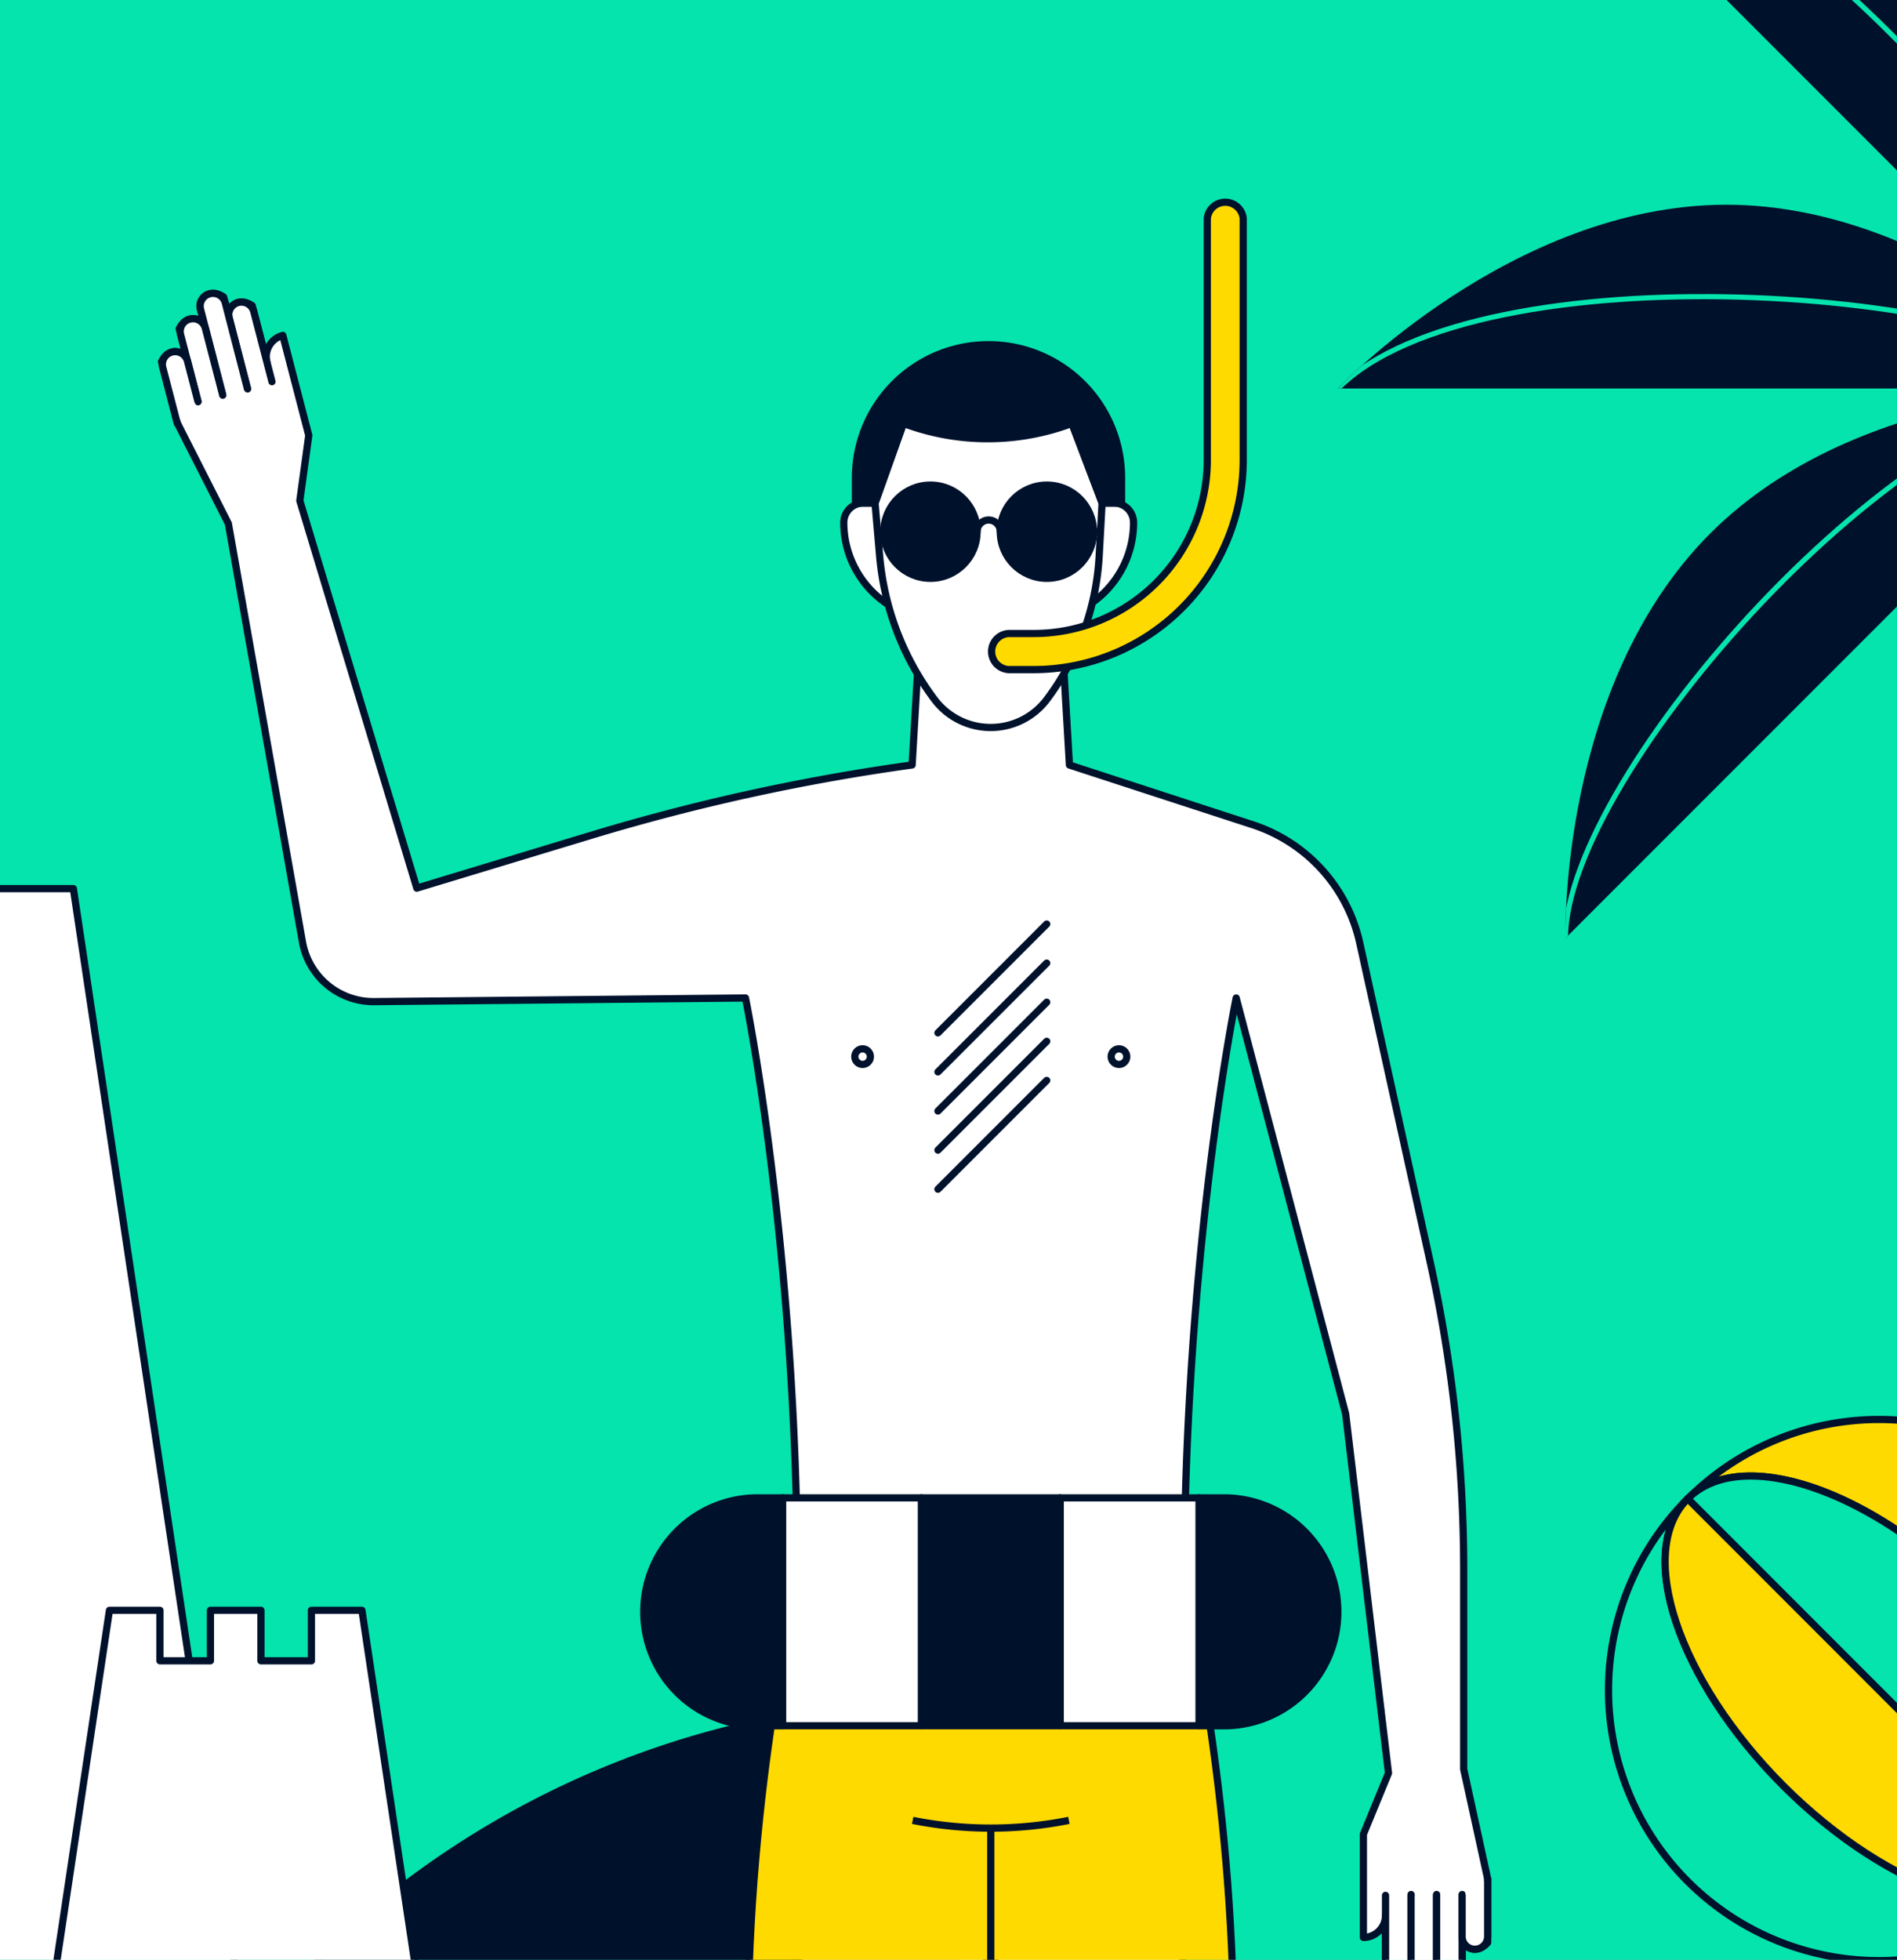 <svg id="Layer_1" data-name="Layer 1" xmlns="http://www.w3.org/2000/svg" xmlns:xlink="http://www.w3.org/1999/xlink" viewBox="0 0 581 600"><rect x="0" y="0" width="581" height="600" fill="#808080" stroke="none"/><defs><style>.cls-1,.cls-10,.cls-13,.cls-15,.cls-9{fill:none;}.cls-2,.cls-6{fill:#00112c;}.cls-3{clip-path:url(#clip-path);}.cls-17,.cls-4{fill:#05e4ad;}.cls-5{clip-path:url(#clip-path-2);}.cls-10,.cls-11,.cls-17,.cls-6,.cls-7,.cls-8,.cls-9{stroke:#00112c;stroke-width:2.21px;}.cls-10,.cls-17,.cls-6,.cls-8,.cls-9{stroke-linecap:round;}.cls-10,.cls-11,.cls-13,.cls-15,.cls-17,.cls-6,.cls-7,.cls-8{stroke-linejoin:round;}.cls-7{fill:#ffda00;}.cls-11,.cls-8{fill:#fff;}.cls-9{stroke-miterlimit:10;}.cls-12{clip-path:url(#clip-path-3);}.cls-13,.cls-15{stroke:#05e4ad;stroke-width:1.58px;}.cls-13{stroke-linecap:square;}.cls-14{clip-path:url(#clip-path-4);}.cls-16{clip-path:url(#clip-path-5);}</style><clipPath id="clip-path"><rect class="cls-1" x="-68.06" y="-693.32" width="1188" height="300"/></clipPath><clipPath id="clip-path-2"><rect class="cls-1" width="581" height="600"/></clipPath><clipPath id="clip-path-3"><path class="cls-2" d="M647.74,118.94,479.45-49.36S556.9-51.46,603.37-5,647.74,118.94,647.74,118.94Z"/></clipPath><clipPath id="clip-path-4"><path class="cls-2" d="M647.74,118.94h-238s53.28-56.26,119-56.26S647.74,118.94,647.74,118.94Z"/></clipPath><clipPath id="clip-path-5"><path class="cls-2" d="M479.45,287.23,647.74,118.94s-77.45-2.11-123.93,44.36S479.45,287.23,479.45,287.23Z"/></clipPath></defs><g class="cls-3"><rect class="cls-4" x="-250.52" y="-803.39" width="1512.91" height="851.01"/></g><g class="cls-5"><rect class="cls-4" x="-1215.48" y="-220.13" width="3025.82" height="1702.02"/><path class="cls-6" d="M361.61,530.58,24.36,867.84A275.4,275.4,0,0,1,361.61,530.58Z"/><line class="cls-7" x1="321.4" y1="503.32" x2="285.5" y2="515.29"/><line class="cls-7" x1="321.4" y1="515.29" x2="285.5" y2="503.32"/><path class="cls-8" d="M325.15,193.45h-43.4l-2.39,40.74h0A643.39,643.39,0,0,0,180.5,255.9l-52.84,16L91.83,153.29l2.74-20-6.45-24.81-1.5-5.79a6.77,6.77,0,0,0-4.86,8.26L77.25,93.59c-4.32-2.93-8,.48-7.09,3.79l-1.68-6.46c-4.32-2.93-8,.49-7.1,3.79l1.51,5.79c-.86-3.3-5.69-4.52-8,.15l2.58,9.93c-.86-3.31-5.7-4.52-8,.15l1.29,5,3.61,13.9,15.57,30.66L92.64,288.42a22.1,22.1,0,0,0,22,18.23l113.68-1.11s15.91,77.38,15.91,179.83v64.49H362.7V485.37c0-102.45,15.91-179.83,15.91-179.83l33.53,127.3,13.12,110-7.69,18.7v31.61a6.77,6.77,0,0,0,6.78-6.77v17.91c3.45,3.92,7.82,1.53,7.82-1.88v6.66c3.45,3.93,7.82,1.54,7.82-1.88v-6c0,3.41,4.37,5.81,7.82,1.88V592.85c0,3.42,4.38,5.81,7.82,1.88V575.22l-7.34-33.59V480.41a435.93,435.93,0,0,0-10.26-94l-21.58-97.74a49.24,49.24,0,0,0-32.81-36.18l-56.1-18.28-2.39-40.74h-43.4"/><path class="cls-8" d="M424.35,580.27v22.16a3.91,3.91,0,0,0,3.91,3.91h0a3.91,3.91,0,0,0,3.91-3.91V580"/><path class="cls-8" d="M432.17,580.27v26.94a3.92,3.92,0,0,0,3.91,3.92h0a3.92,3.92,0,0,0,3.91-3.92V580"/><path class="cls-8" d="M440,580.27v21a3.91,3.91,0,0,0,3.91,3.91h0a3.91,3.91,0,0,0,3.91-3.91V580"/><path class="cls-8" d="M447.81,580.27v12.58a3.91,3.91,0,0,0,3.91,3.91h0a3.91,3.91,0,0,0,3.91-3.91V575.22"/><circle class="cls-8" cx="342.71" cy="323.49" r="2.39"/><circle class="cls-8" cx="303.93" cy="461.43" r="2.39"/><circle class="cls-8" cx="264.19" cy="323.49" r="2.39"/><line class="cls-8" x1="287.27" y1="340.14" x2="320.58" y2="306.83"/><line class="cls-8" x1="287.27" y1="352.11" x2="320.58" y2="318.8"/><line class="cls-8" x1="287.27" y1="364.08" x2="320.58" y2="330.77"/><line class="cls-8" x1="287.27" y1="328.17" x2="320.58" y2="294.86"/><line class="cls-8" x1="287.27" y1="316.21" x2="320.58" y2="282.9"/><path class="cls-8" d="M83.3,116.85,77.73,95.41A3.91,3.91,0,0,0,73,92.61h0a3.9,3.9,0,0,0-2.8,4.77l5.64,21.69"/><path class="cls-8" d="M75.73,118.82,69,92.74a3.9,3.9,0,0,0-4.76-2.8h0a3.91,3.91,0,0,0-2.81,4.77L68.23,121"/><path class="cls-8" d="M68.16,120.79,62.89,100.5a3.91,3.91,0,0,0-4.77-2.8h0a3.91,3.91,0,0,0-2.8,4.77L60.66,123"/><path class="cls-8" d="M60.59,122.76l-3.16-12.18a3.91,3.91,0,0,0-4.77-2.8h0a3.89,3.89,0,0,0-2.8,4.76l4.43,17.07"/><path class="cls-8" d="M335.18,154h6a6,6,0,0,1,6,6h0a30,30,0,0,1-13.52,25.08l-1.87,1.23Z"/><path class="cls-8" d="M270.43,154h-6a6,6,0,0,0-6,6h0A30,30,0,0,0,272,185.08l1.87,1.23Z"/><path class="cls-8" d="M276.69,129.64,268,154l1.41,16.23a85.42,85.42,0,0,0,16.77,43.87h0a21.54,21.54,0,0,0,17.24,8.62h0a21.53,21.53,0,0,0,17.23-8.62h0a80.5,80.5,0,0,0,16-43.93l.89-16.17-9.26-24.37Z"/><path class="cls-6" d="M337.57,154l-9.26-24.37h0a73.38,73.38,0,0,1-51.09.19l-.53-.19L268,154h-6v-7.72a40.74,40.74,0,0,1,40.75-40.75h0a40.74,40.74,0,0,1,40.75,40.75V154Z"/><line class="cls-9" x1="272.48" y1="162.78" x2="268.92" y2="162.78"/><circle class="cls-6" cx="284.97" cy="162.78" r="14.27"/><circle class="cls-6" cx="320.63" cy="162.78" r="14.27"/><path class="cls-10" d="M299.23,162.78a3.57,3.57,0,0,1,7.14,0"/><line class="cls-9" x1="336.68" y1="162.78" x2="333.12" y2="162.78"/><path class="cls-7" d="M316.62,205H309a5.53,5.53,0,0,1,0-11.05h7.65a53.16,53.16,0,0,0,53.11-53.11V66.87a5.53,5.53,0,0,1,11,0V140.8A64.23,64.23,0,0,1,316.62,205Z"/><path class="cls-8" d="M395.23,955.92a7.84,7.84,0,0,0-7.85-7.84h-2.71a81,81,0,0,1-45.34-13.89h0S362.7,748,362.7,549.86H303.45c0,73.82,12,198.15,12,198.15l6,186.18-6,21.73Z"/><path class="cls-8" d="M244.2,549.86h59.25c0,73.82-12,198.15-12,198.15l-6,186.18,6,21.73H211.67a7.84,7.84,0,0,1,7.85-7.84h2.71a81,81,0,0,0,45.34-13.89h0S244.2,748,244.2,549.86"/><path class="cls-7" d="M377.83,623.68H229.07c0-77.42,15.13-138.31,15.13-138.31H362.7S377.83,547.45,377.83,623.68Z"/><line class="cls-7" x1="303.45" y1="560.67" x2="303.45" y2="623.68"/><path class="cls-7" d="M327.37,557.31h0a121.9,121.9,0,0,1-47.84,0h0"/><path class="cls-6" d="M409.74,493.46a34.89,34.89,0,0,1-34.89,34.89h-7.62V458.57h7.62A34.89,34.89,0,0,1,409.74,493.46Z"/><rect class="cls-8" x="324.71" y="458.57" width="42.52" height="69.77"/><rect class="cls-6" x="282.2" y="458.57" width="42.51" height="69.77"/><rect class="cls-8" x="239.68" y="458.57" width="42.52" height="69.77"/><path class="cls-6" d="M239.68,458.57v69.78h-7.62a34.89,34.89,0,1,1,0-69.78Z"/><polygon class="cls-11" points="-259.22 603.47 -209.51 272.06 -163.12 272.06 -163.12 318.46 -116.72 318.46 -116.72 272.06 -70.32 272.06 -70.32 318.46 -23.92 318.46 -23.92 272.06 22.47 272.06 72.18 603.47 -259.22 603.47"/><polygon class="cls-11" points="127.42 603.47 110.85 493 95.38 493 95.38 508.46 79.92 508.46 79.92 493 64.45 493 64.45 508.46 48.99 508.46 48.99 493 33.52 493 16.95 603.47 127.42 603.47"/><path class="cls-2" d="M647.74,118.94,479.45-49.36S556.9-51.46,603.37-5,647.74,118.94,647.74,118.94Z"/><g class="cls-12"><path class="cls-13" d="M647.74,118.94c0-46.4-108.53-168.3-168.29-168.3"/></g><path class="cls-2" d="M647.74,118.94h-238s53.28-56.26,119-56.26S647.74,118.94,647.74,118.94Z"/><g class="cls-14"><path class="cls-15" d="M647.74,118.94c-31.49-31.49-194.93-43.08-238,0"/></g><path class="cls-2" d="M479.45,287.23,647.74,118.94s-77.45-2.11-123.93,44.36S479.45,287.23,479.45,287.23Z"/><g class="cls-16"><path class="cls-13" d="M479.45,287.23c0-49.51,104.1-168.29,168.29-168.29"/></g><path class="cls-7" d="M634.08,576c16.19-16.17,3.07-55.52-29.28-87.87s-71.71-45.47-87.88-29.29A82.84,82.84,0,1,1,634.08,576Z"/><path class="cls-17" d="M634.08,576A82.84,82.84,0,0,1,516.92,458.81c-16.19,16.17-3.07,55.52,29.28,87.88S617.91,592.16,634.08,576Z"/><path class="cls-7" d="M634.08,576c-16.17,16.19-55.52,3.07-87.88-29.28S500.73,475,516.92,458.81Z"/><path class="cls-17" d="M634.08,576,516.92,458.81c16.17-16.18,55.52-3.07,87.88,29.29S650.27,559.8,634.08,576Z"/></g></svg>
